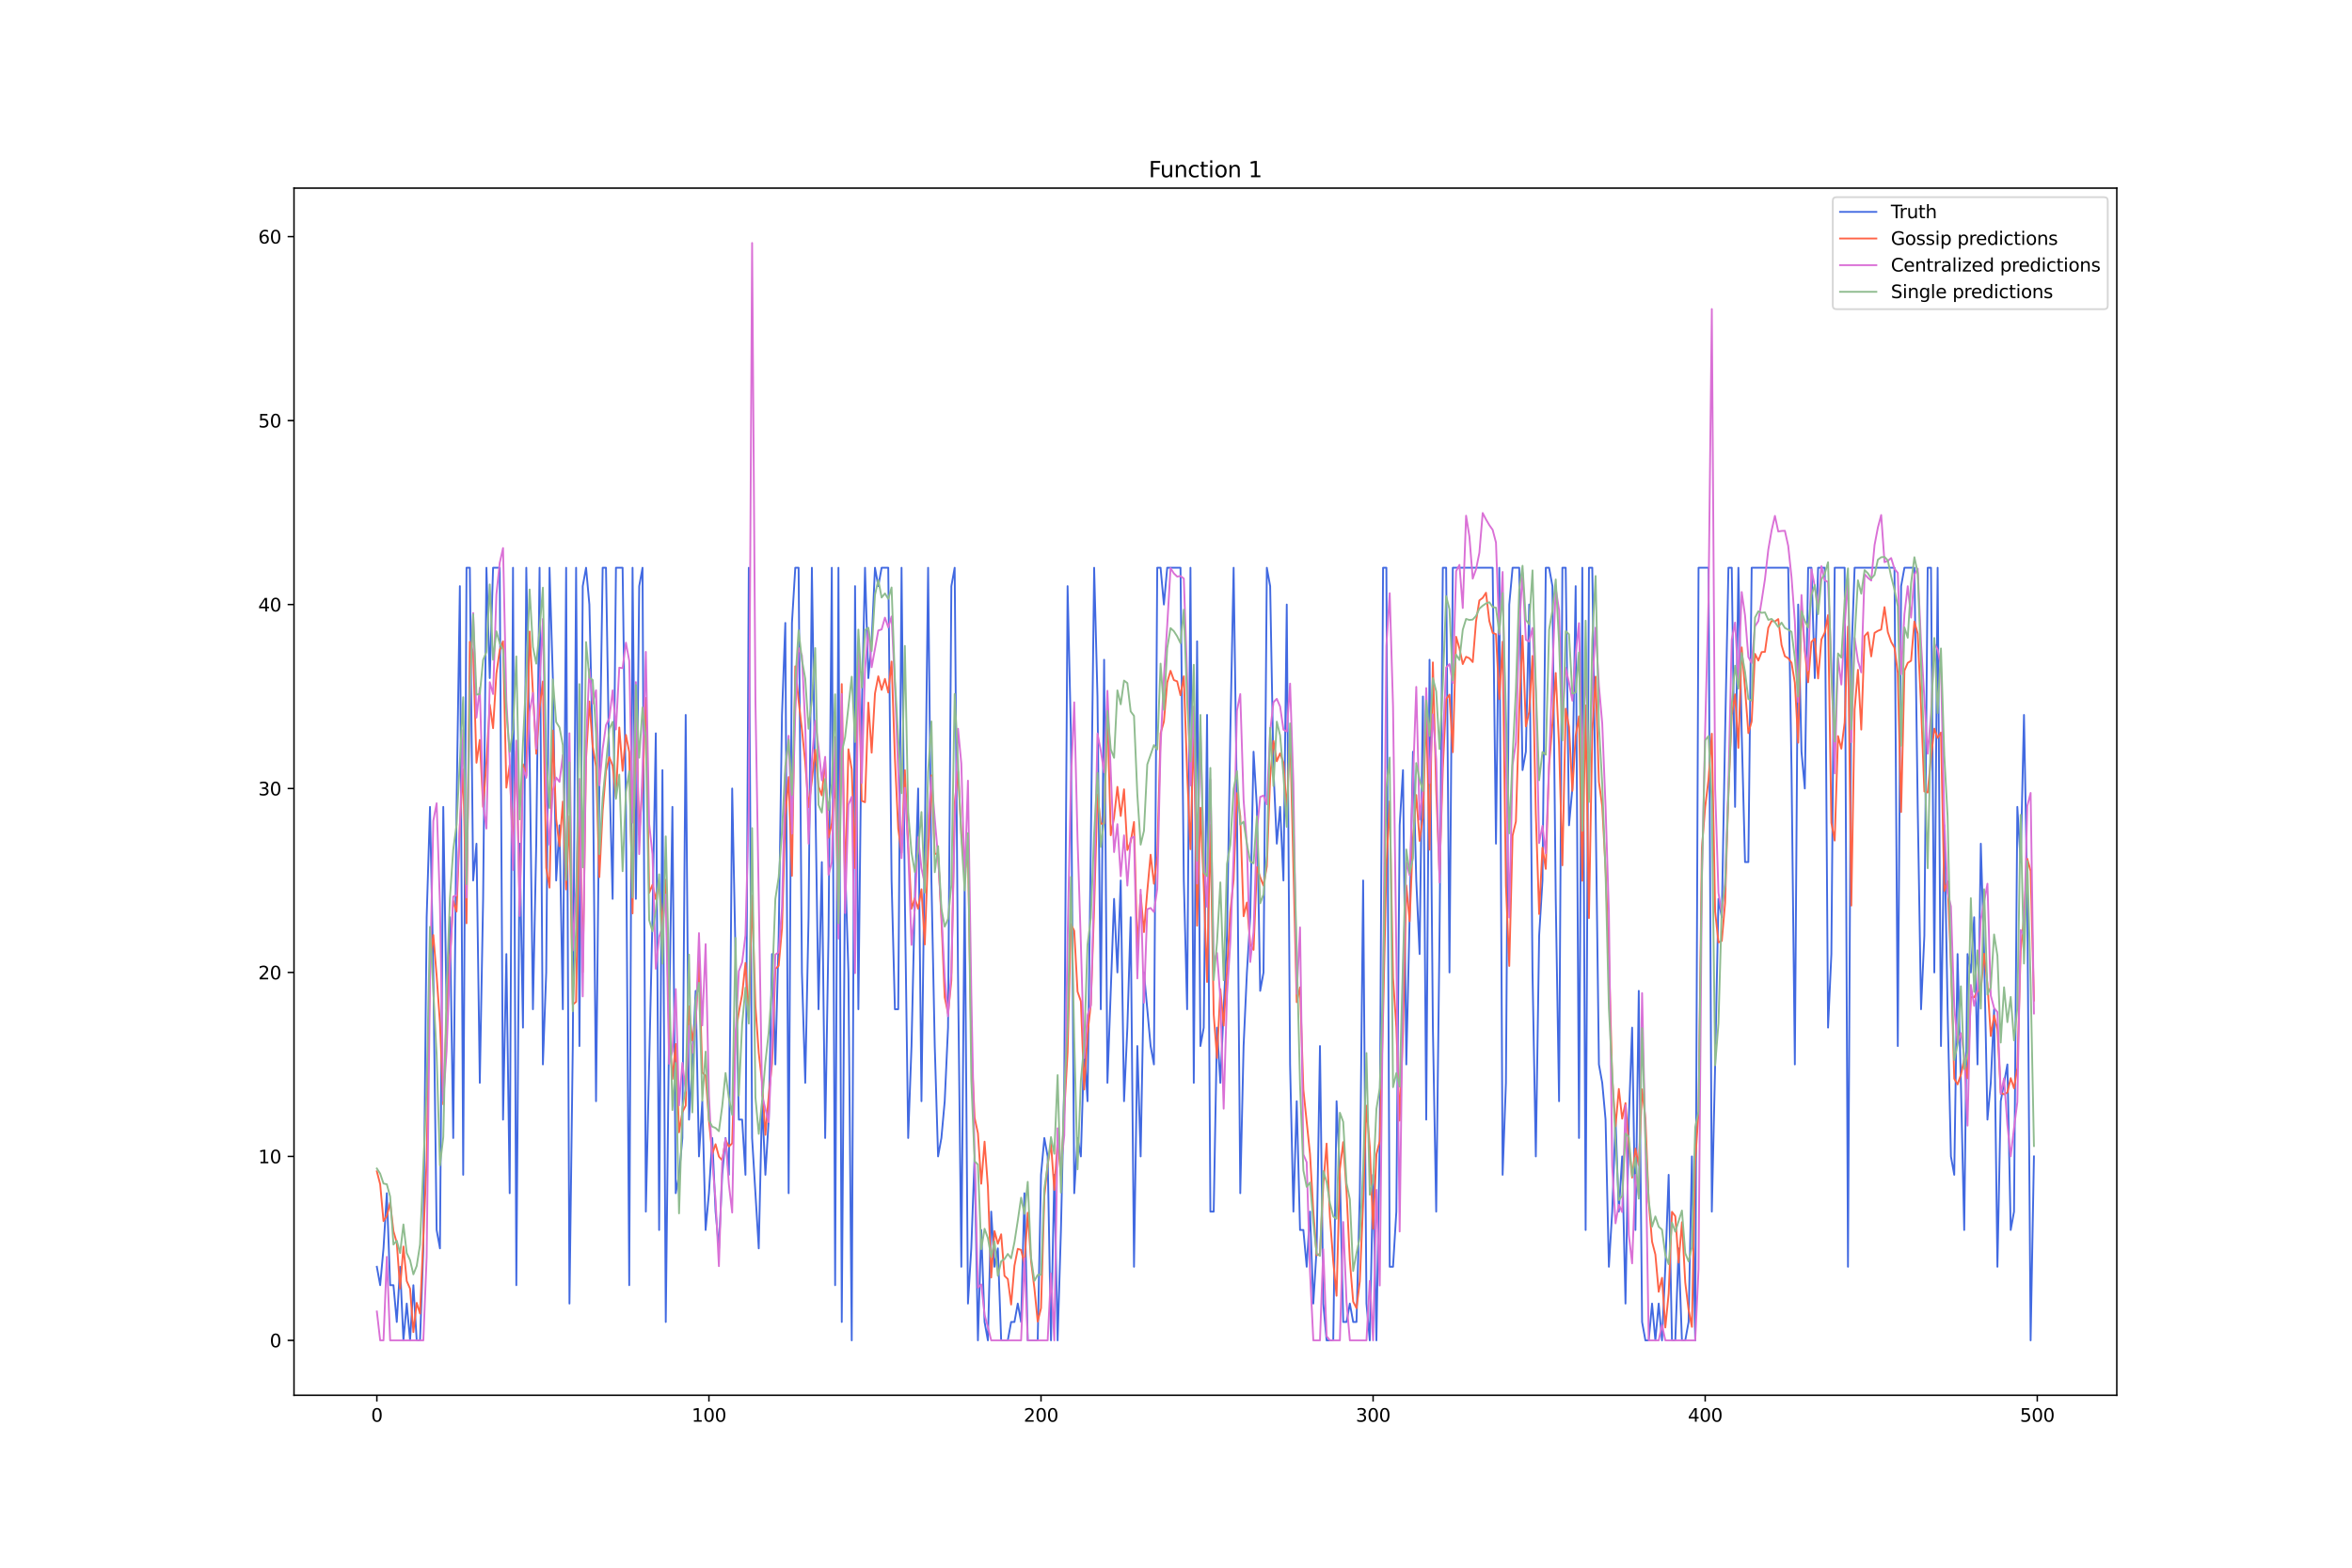 <?xml version="1.0" encoding="utf-8" standalone="no"?>
<!DOCTYPE svg PUBLIC "-//W3C//DTD SVG 1.1//EN"
  "http://www.w3.org/Graphics/SVG/1.1/DTD/svg11.dtd">
<svg xmlns:xlink="http://www.w3.org/1999/xlink" width="1296pt" height="864pt" viewBox="0 0 1296 864" xmlns="http://www.w3.org/2000/svg" version="1.1">
 <defs>
  <style type="text/css">*{stroke-linejoin: round; stroke-linecap: butt}</style>
 </defs>
 <g id="figure_1">
  <g id="patch_1">
   <path d="M 0 864 
L 1296 864 
L 1296 0 
L 0 0 
z
" style="fill: #ffffff"/>
  </g>
  <g id="axes_1">
   <g id="patch_2">
    <path d="M 162 768.96 
L 1166.4 768.96 
L 1166.4 103.68 
L 162 103.68 
z
" style="fill: #ffffff"/>
   </g>
   <g id="matplotlib.axis_1">
    <g id="xtick_1">
     <g id="line2d_1">
      <defs>
       <path id="mffac0e4151" d="M 0 0 
L 0 3.5 
" style="stroke: #000000; stroke-width: 0.8"/>
      </defs>
      <g>
       <use xlink:href="#mffac0e4151" x="207.655" y="768.96" style="stroke: #000000; stroke-width: 0.8"/>
      </g>
     </g>
     <g id="text_1">
      <!-- 0 -->
      <g transform="translate(204.473 783.558) scale(0.1 -0.1)">
       <defs>
        <path id="DejaVuSans-30" d="M 2034 4250 
Q 1547 4250 1301 3770 
Q 1056 3291 1056 2328 
Q 1056 1369 1301 889 
Q 1547 409 2034 409 
Q 2525 409 2770 889 
Q 3016 1369 3016 2328 
Q 3016 3291 2770 3770 
Q 2525 4250 2034 4250 
z
M 2034 4750 
Q 2819 4750 3233 4129 
Q 3647 3509 3647 2328 
Q 3647 1150 3233 529 
Q 2819 -91 2034 -91 
Q 1250 -91 836 529 
Q 422 1150 422 2328 
Q 422 3509 836 4129 
Q 1250 4750 2034 4750 
z
" transform="scale(0.016)"/>
       </defs>
       <use xlink:href="#DejaVuSans-30"/>
      </g>
     </g>
    </g>
    <g id="xtick_2">
     <g id="line2d_2">
      <g>
       <use xlink:href="#mffac0e4151" x="390.639" y="768.96" style="stroke: #000000; stroke-width: 0.8"/>
      </g>
     </g>
     <g id="text_2">
      <!-- 100 -->
      <g transform="translate(381.095 783.558) scale(0.1 -0.1)">
       <defs>
        <path id="DejaVuSans-31" d="M 794 531 
L 1825 531 
L 1825 4091 
L 703 3866 
L 703 4441 
L 1819 4666 
L 2450 4666 
L 2450 531 
L 3481 531 
L 3481 0 
L 794 0 
L 794 531 
z
" transform="scale(0.016)"/>
       </defs>
       <use xlink:href="#DejaVuSans-31"/>
       <use xlink:href="#DejaVuSans-30" x="63.623"/>
       <use xlink:href="#DejaVuSans-30" x="127.246"/>
      </g>
     </g>
    </g>
    <g id="xtick_3">
     <g id="line2d_3">
      <g>
       <use xlink:href="#mffac0e4151" x="573.623" y="768.96" style="stroke: #000000; stroke-width: 0.8"/>
      </g>
     </g>
     <g id="text_3">
      <!-- 200 -->
      <g transform="translate(564.079 783.558) scale(0.1 -0.1)">
       <defs>
        <path id="DejaVuSans-32" d="M 1228 531 
L 3431 531 
L 3431 0 
L 469 0 
L 469 531 
Q 828 903 1448 1529 
Q 2069 2156 2228 2338 
Q 2531 2678 2651 2914 
Q 2772 3150 2772 3378 
Q 2772 3750 2511 3984 
Q 2250 4219 1831 4219 
Q 1534 4219 1204 4116 
Q 875 4013 500 3803 
L 500 4441 
Q 881 4594 1212 4672 
Q 1544 4750 1819 4750 
Q 2544 4750 2975 4387 
Q 3406 4025 3406 3419 
Q 3406 3131 3298 2873 
Q 3191 2616 2906 2266 
Q 2828 2175 2409 1742 
Q 1991 1309 1228 531 
z
" transform="scale(0.016)"/>
       </defs>
       <use xlink:href="#DejaVuSans-32"/>
       <use xlink:href="#DejaVuSans-30" x="63.623"/>
       <use xlink:href="#DejaVuSans-30" x="127.246"/>
      </g>
     </g>
    </g>
    <g id="xtick_4">
     <g id="line2d_4">
      <g>
       <use xlink:href="#mffac0e4151" x="756.607" y="768.96" style="stroke: #000000; stroke-width: 0.8"/>
      </g>
     </g>
     <g id="text_4">
      <!-- 300 -->
      <g transform="translate(747.063 783.558) scale(0.1 -0.1)">
       <defs>
        <path id="DejaVuSans-33" d="M 2597 2516 
Q 3050 2419 3304 2112 
Q 3559 1806 3559 1356 
Q 3559 666 3084 287 
Q 2609 -91 1734 -91 
Q 1441 -91 1130 -33 
Q 819 25 488 141 
L 488 750 
Q 750 597 1062 519 
Q 1375 441 1716 441 
Q 2309 441 2620 675 
Q 2931 909 2931 1356 
Q 2931 1769 2642 2001 
Q 2353 2234 1838 2234 
L 1294 2234 
L 1294 2753 
L 1863 2753 
Q 2328 2753 2575 2939 
Q 2822 3125 2822 3475 
Q 2822 3834 2567 4026 
Q 2313 4219 1838 4219 
Q 1578 4219 1281 4162 
Q 984 4106 628 3988 
L 628 4550 
Q 988 4650 1302 4700 
Q 1616 4750 1894 4750 
Q 2613 4750 3031 4423 
Q 3450 4097 3450 3541 
Q 3450 3153 3228 2886 
Q 3006 2619 2597 2516 
z
" transform="scale(0.016)"/>
       </defs>
       <use xlink:href="#DejaVuSans-33"/>
       <use xlink:href="#DejaVuSans-30" x="63.623"/>
       <use xlink:href="#DejaVuSans-30" x="127.246"/>
      </g>
     </g>
    </g>
    <g id="xtick_5">
     <g id="line2d_5">
      <g>
       <use xlink:href="#mffac0e4151" x="939.591" y="768.96" style="stroke: #000000; stroke-width: 0.8"/>
      </g>
     </g>
     <g id="text_5">
      <!-- 400 -->
      <g transform="translate(930.047 783.558) scale(0.1 -0.1)">
       <defs>
        <path id="DejaVuSans-34" d="M 2419 4116 
L 825 1625 
L 2419 1625 
L 2419 4116 
z
M 2253 4666 
L 3047 4666 
L 3047 1625 
L 3713 1625 
L 3713 1100 
L 3047 1100 
L 3047 0 
L 2419 0 
L 2419 1100 
L 313 1100 
L 313 1709 
L 2253 4666 
z
" transform="scale(0.016)"/>
       </defs>
       <use xlink:href="#DejaVuSans-34"/>
       <use xlink:href="#DejaVuSans-30" x="63.623"/>
       <use xlink:href="#DejaVuSans-30" x="127.246"/>
      </g>
     </g>
    </g>
    <g id="xtick_6">
     <g id="line2d_6">
      <g>
       <use xlink:href="#mffac0e4151" x="1122.575" y="768.96" style="stroke: #000000; stroke-width: 0.8"/>
      </g>
     </g>
     <g id="text_6">
      <!-- 500 -->
      <g transform="translate(1113.032 783.558) scale(0.1 -0.1)">
       <defs>
        <path id="DejaVuSans-35" d="M 691 4666 
L 3169 4666 
L 3169 4134 
L 1269 4134 
L 1269 2991 
Q 1406 3038 1543 3061 
Q 1681 3084 1819 3084 
Q 2600 3084 3056 2656 
Q 3513 2228 3513 1497 
Q 3513 744 3044 326 
Q 2575 -91 1722 -91 
Q 1428 -91 1123 -41 
Q 819 9 494 109 
L 494 744 
Q 775 591 1075 516 
Q 1375 441 1709 441 
Q 2250 441 2565 725 
Q 2881 1009 2881 1497 
Q 2881 1984 2565 2268 
Q 2250 2553 1709 2553 
Q 1456 2553 1204 2497 
Q 953 2441 691 2322 
L 691 4666 
z
" transform="scale(0.016)"/>
       </defs>
       <use xlink:href="#DejaVuSans-35"/>
       <use xlink:href="#DejaVuSans-30" x="63.623"/>
       <use xlink:href="#DejaVuSans-30" x="127.246"/>
      </g>
     </g>
    </g>
   </g>
   <g id="matplotlib.axis_2">
    <g id="ytick_1">
     <g id="line2d_7">
      <defs>
       <path id="me0918de3cb" d="M 0 0 
L -3.5 0 
" style="stroke: #000000; stroke-width: 0.8"/>
      </defs>
      <g>
       <use xlink:href="#me0918de3cb" x="162" y="738.72" style="stroke: #000000; stroke-width: 0.8"/>
      </g>
     </g>
     <g id="text_7">
      <!-- 0 -->
      <g transform="translate(148.637 742.519) scale(0.1 -0.1)">
       <use xlink:href="#DejaVuSans-30"/>
      </g>
     </g>
    </g>
    <g id="ytick_2">
     <g id="line2d_8">
      <g>
       <use xlink:href="#me0918de3cb" x="162" y="637.335" style="stroke: #000000; stroke-width: 0.8"/>
      </g>
     </g>
     <g id="text_8">
      <!-- 10 -->
      <g transform="translate(142.275 641.134) scale(0.1 -0.1)">
       <use xlink:href="#DejaVuSans-31"/>
       <use xlink:href="#DejaVuSans-30" x="63.623"/>
      </g>
     </g>
    </g>
    <g id="ytick_3">
     <g id="line2d_9">
      <g>
       <use xlink:href="#me0918de3cb" x="162" y="535.95" style="stroke: #000000; stroke-width: 0.8"/>
      </g>
     </g>
     <g id="text_9">
      <!-- 20 -->
      <g transform="translate(142.275 539.749) scale(0.1 -0.1)">
       <use xlink:href="#DejaVuSans-32"/>
       <use xlink:href="#DejaVuSans-30" x="63.623"/>
      </g>
     </g>
    </g>
    <g id="ytick_4">
     <g id="line2d_10">
      <g>
       <use xlink:href="#me0918de3cb" x="162" y="434.565" style="stroke: #000000; stroke-width: 0.8"/>
      </g>
     </g>
     <g id="text_10">
      <!-- 30 -->
      <g transform="translate(142.275 438.364) scale(0.1 -0.1)">
       <use xlink:href="#DejaVuSans-33"/>
       <use xlink:href="#DejaVuSans-30" x="63.623"/>
      </g>
     </g>
    </g>
    <g id="ytick_5">
     <g id="line2d_11">
      <g>
       <use xlink:href="#me0918de3cb" x="162" y="333.18" style="stroke: #000000; stroke-width: 0.8"/>
      </g>
     </g>
     <g id="text_11">
      <!-- 40 -->
      <g transform="translate(142.275 336.979) scale(0.1 -0.1)">
       <use xlink:href="#DejaVuSans-34"/>
       <use xlink:href="#DejaVuSans-30" x="63.623"/>
      </g>
     </g>
    </g>
    <g id="ytick_6">
     <g id="line2d_12">
      <g>
       <use xlink:href="#me0918de3cb" x="162" y="231.795" style="stroke: #000000; stroke-width: 0.8"/>
      </g>
     </g>
     <g id="text_12">
      <!-- 50 -->
      <g transform="translate(142.275 235.594) scale(0.1 -0.1)">
       <use xlink:href="#DejaVuSans-35"/>
       <use xlink:href="#DejaVuSans-30" x="63.623"/>
      </g>
     </g>
    </g>
    <g id="ytick_7">
     <g id="line2d_13">
      <g>
       <use xlink:href="#me0918de3cb" x="162" y="130.41" style="stroke: #000000; stroke-width: 0.8"/>
      </g>
     </g>
     <g id="text_13">
      <!-- 60 -->
      <g transform="translate(142.275 134.209) scale(0.1 -0.1)">
       <defs>
        <path id="DejaVuSans-36" d="M 2113 2584 
Q 1688 2584 1439 2293 
Q 1191 2003 1191 1497 
Q 1191 994 1439 701 
Q 1688 409 2113 409 
Q 2538 409 2786 701 
Q 3034 994 3034 1497 
Q 3034 2003 2786 2293 
Q 2538 2584 2113 2584 
z
M 3366 4563 
L 3366 3988 
Q 3128 4100 2886 4159 
Q 2644 4219 2406 4219 
Q 1781 4219 1451 3797 
Q 1122 3375 1075 2522 
Q 1259 2794 1537 2939 
Q 1816 3084 2150 3084 
Q 2853 3084 3261 2657 
Q 3669 2231 3669 1497 
Q 3669 778 3244 343 
Q 2819 -91 2113 -91 
Q 1303 -91 875 529 
Q 447 1150 447 2328 
Q 447 3434 972 4092 
Q 1497 4750 2381 4750 
Q 2619 4750 2861 4703 
Q 3103 4656 3366 4563 
z
" transform="scale(0.016)"/>
       </defs>
       <use xlink:href="#DejaVuSans-36"/>
       <use xlink:href="#DejaVuSans-30" x="63.623"/>
      </g>
     </g>
    </g>
   </g>
   <g id="line2d_14">
    <path d="M 207.655 698.166 
L 209.484 708.304 
L 211.314 688.027 
L 213.144 657.612 
L 214.974 708.304 
L 216.804 708.304 
L 218.634 728.582 
L 220.463 698.166 
L 222.293 738.72 
L 224.123 718.443 
L 225.953 738.72 
L 227.783 708.304 
L 229.613 738.72 
L 231.442 738.72 
L 233.272 688.027 
L 235.102 505.534 
L 236.932 444.703 
L 238.762 535.95 
L 240.592 677.889 
L 242.422 688.027 
L 244.251 444.703 
L 246.081 556.227 
L 247.911 505.534 
L 249.741 627.196 
L 251.571 444.703 
L 253.401 323.041 
L 255.23 647.473 
L 257.06 312.903 
L 258.89 312.903 
L 260.72 485.257 
L 262.55 464.98 
L 264.38 596.781 
L 266.209 495.396 
L 268.039 312.903 
L 269.869 373.734 
L 271.699 312.903 
L 275.359 312.903 
L 277.189 617.058 
L 279.018 525.811 
L 280.848 657.612 
L 282.678 312.903 
L 284.508 708.304 
L 286.338 464.98 
L 288.168 566.365 
L 289.997 312.903 
L 291.827 414.288 
L 293.657 556.227 
L 295.487 464.98 
L 297.317 312.903 
L 299.147 586.642 
L 300.976 535.95 
L 302.806 312.903 
L 304.636 373.734 
L 306.466 485.257 
L 308.296 454.842 
L 310.126 556.227 
L 311.956 312.903 
L 313.785 718.443 
L 315.615 576.504 
L 317.445 312.903 
L 319.275 576.504 
L 321.105 323.041 
L 322.935 312.903 
L 324.764 333.18 
L 326.594 414.288 
L 328.424 606.919 
L 330.254 434.565 
L 332.084 312.903 
L 333.914 312.903 
L 335.743 424.426 
L 337.573 495.396 
L 339.403 312.903 
L 343.063 312.903 
L 344.893 444.703 
L 346.723 708.304 
L 348.552 312.903 
L 350.382 495.396 
L 352.212 323.041 
L 354.042 312.903 
L 355.872 667.75 
L 359.531 505.534 
L 361.361 404.149 
L 363.191 677.889 
L 365.021 424.426 
L 366.851 728.582 
L 368.681 566.365 
L 370.51 444.703 
L 372.34 657.612 
L 374.17 647.473 
L 376 627.196 
L 377.83 394.011 
L 379.66 617.058 
L 381.489 586.642 
L 383.319 546.088 
L 385.149 637.335 
L 386.979 606.919 
L 388.809 677.889 
L 390.639 657.612 
L 392.469 627.196 
L 394.298 667.75 
L 396.128 688.027 
L 397.958 647.473 
L 399.788 627.196 
L 401.618 647.473 
L 403.448 434.565 
L 407.107 617.058 
L 408.937 617.058 
L 410.767 647.473 
L 412.597 312.903 
L 414.427 627.196 
L 418.086 688.027 
L 419.916 606.919 
L 421.746 647.473 
L 423.576 617.058 
L 425.406 525.811 
L 427.236 586.642 
L 429.065 515.673 
L 430.895 394.011 
L 432.725 343.318 
L 434.555 657.612 
L 436.385 343.318 
L 438.215 312.903 
L 440.044 312.903 
L 441.874 535.95 
L 443.704 596.781 
L 445.534 505.534 
L 447.364 312.903 
L 451.023 556.227 
L 452.853 475.119 
L 454.683 627.196 
L 456.513 515.673 
L 458.343 312.903 
L 460.173 708.304 
L 462.003 312.903 
L 463.832 728.582 
L 465.662 475.119 
L 467.492 535.95 
L 469.322 738.72 
L 471.152 323.041 
L 472.982 556.227 
L 474.811 394.011 
L 476.641 312.903 
L 478.471 373.734 
L 480.301 353.457 
L 482.131 312.903 
L 483.961 323.041 
L 485.79 312.903 
L 489.45 312.903 
L 491.28 485.257 
L 493.11 556.227 
L 494.94 556.227 
L 496.77 312.903 
L 498.599 495.396 
L 500.429 627.196 
L 502.259 576.504 
L 504.089 495.396 
L 505.919 434.565 
L 507.749 606.919 
L 509.578 464.98 
L 511.408 312.903 
L 513.238 485.257 
L 515.068 576.504 
L 516.898 637.335 
L 518.728 627.196 
L 520.557 606.919 
L 522.387 566.365 
L 524.217 323.041 
L 526.047 312.903 
L 527.877 535.95 
L 529.707 698.166 
L 531.536 485.257 
L 533.366 718.443 
L 535.196 688.027 
L 537.026 637.335 
L 538.856 738.72 
L 540.686 677.889 
L 542.516 728.582 
L 544.345 738.72 
L 546.175 667.75 
L 548.005 698.166 
L 549.835 688.027 
L 551.665 738.72 
L 555.324 738.72 
L 557.154 728.582 
L 558.984 728.582 
L 560.814 718.443 
L 562.644 728.582 
L 564.474 657.612 
L 566.303 738.72 
L 571.793 738.72 
L 573.623 647.473 
L 575.453 627.196 
L 577.283 637.335 
L 579.112 738.72 
L 580.942 647.473 
L 582.772 738.72 
L 584.602 677.889 
L 586.432 596.781 
L 588.262 323.041 
L 590.091 404.149 
L 591.921 657.612 
L 593.751 627.196 
L 595.581 637.335 
L 597.411 576.504 
L 599.241 606.919 
L 601.07 464.98 
L 602.9 312.903 
L 604.73 383.872 
L 606.56 556.227 
L 608.39 363.595 
L 610.22 596.781 
L 613.879 495.396 
L 615.709 535.95 
L 617.539 485.257 
L 619.369 606.919 
L 621.199 566.365 
L 623.029 505.534 
L 624.858 698.166 
L 626.688 576.504 
L 628.518 637.335 
L 630.348 535.95 
L 634.008 576.504 
L 635.837 586.642 
L 637.667 312.903 
L 639.497 312.903 
L 641.327 333.18 
L 643.157 312.903 
L 650.476 312.903 
L 652.306 485.257 
L 654.136 556.227 
L 655.966 312.903 
L 657.796 596.781 
L 659.625 353.457 
L 661.455 576.504 
L 663.285 566.365 
L 665.115 394.011 
L 666.945 667.75 
L 668.775 667.75 
L 670.604 566.365 
L 672.434 596.781 
L 676.094 515.673 
L 677.924 404.149 
L 679.754 312.903 
L 681.583 444.703 
L 683.413 657.612 
L 685.243 576.504 
L 687.073 535.95 
L 688.903 505.534 
L 690.733 414.288 
L 692.563 444.703 
L 694.392 546.088 
L 696.222 535.95 
L 698.052 312.903 
L 699.882 323.041 
L 701.712 424.426 
L 703.542 464.98 
L 705.371 444.703 
L 707.201 485.257 
L 709.031 333.18 
L 710.861 586.642 
L 712.691 667.75 
L 714.521 606.919 
L 716.35 677.889 
L 718.18 677.889 
L 720.01 698.166 
L 721.84 667.75 
L 723.67 718.443 
L 725.5 688.027 
L 727.33 576.504 
L 729.159 718.443 
L 730.989 738.72 
L 734.649 738.72 
L 736.479 606.919 
L 738.309 647.473 
L 740.138 728.582 
L 741.968 728.582 
L 743.798 718.443 
L 745.628 728.582 
L 747.458 728.582 
L 749.288 657.612 
L 751.117 485.257 
L 752.947 718.443 
L 754.777 738.72 
L 756.607 647.473 
L 758.437 738.72 
L 760.267 627.196 
L 762.097 312.903 
L 763.926 312.903 
L 765.756 698.166 
L 767.586 698.166 
L 769.416 667.75 
L 771.246 454.842 
L 773.076 424.426 
L 774.905 586.642 
L 776.735 505.534 
L 778.565 414.288 
L 780.395 485.257 
L 782.225 525.811 
L 784.055 383.872 
L 785.884 617.058 
L 787.714 363.595 
L 789.544 566.365 
L 791.374 667.75 
L 793.204 515.673 
L 795.034 312.903 
L 796.864 312.903 
L 798.693 535.95 
L 800.523 312.903 
L 822.481 312.903 
L 824.311 464.98 
L 826.141 312.903 
L 827.971 647.473 
L 829.801 596.781 
L 831.63 333.18 
L 833.46 312.903 
L 837.12 312.903 
L 838.95 424.426 
L 840.78 414.288 
L 842.61 333.18 
L 844.439 535.95 
L 846.269 637.335 
L 848.099 515.673 
L 849.929 485.257 
L 851.759 312.903 
L 853.589 312.903 
L 855.418 323.041 
L 857.248 495.396 
L 859.078 606.919 
L 860.908 312.903 
L 862.738 312.903 
L 864.568 454.842 
L 866.397 434.565 
L 868.227 323.041 
L 870.057 627.196 
L 871.887 312.903 
L 873.717 677.889 
L 875.547 312.903 
L 877.377 312.903 
L 879.206 444.703 
L 881.036 586.642 
L 882.866 596.781 
L 884.696 617.058 
L 886.526 698.166 
L 888.356 667.75 
L 890.185 617.058 
L 892.015 667.75 
L 893.845 637.335 
L 895.675 718.443 
L 897.505 617.058 
L 899.335 566.365 
L 901.164 677.889 
L 902.994 546.088 
L 904.824 728.582 
L 906.654 738.72 
L 908.484 738.72 
L 910.314 718.443 
L 912.144 738.72 
L 913.973 718.443 
L 915.803 738.72 
L 917.633 698.166 
L 919.463 647.473 
L 921.293 738.72 
L 923.123 738.72 
L 924.952 688.027 
L 926.782 738.72 
L 928.612 738.72 
L 930.442 728.582 
L 932.272 637.335 
L 934.102 738.72 
L 935.931 312.903 
L 941.421 312.903 
L 943.251 667.75 
L 945.081 586.642 
L 946.911 495.396 
L 948.74 505.534 
L 950.57 404.149 
L 952.4 312.903 
L 954.23 312.903 
L 956.06 444.703 
L 957.89 312.903 
L 959.719 404.149 
L 961.549 475.119 
L 963.379 475.119 
L 965.209 312.903 
L 985.337 312.903 
L 987.167 424.426 
L 988.997 586.642 
L 990.827 333.18 
L 992.657 414.288 
L 994.486 434.565 
L 996.316 312.903 
L 998.146 312.903 
L 999.976 373.734 
L 1001.806 312.903 
L 1005.465 312.903 
L 1007.295 566.365 
L 1009.125 525.811 
L 1010.955 312.903 
L 1016.444 312.903 
L 1018.274 698.166 
L 1020.104 363.595 
L 1021.934 312.903 
L 1043.892 312.903 
L 1045.722 576.504 
L 1047.552 323.041 
L 1049.382 312.903 
L 1054.871 312.903 
L 1056.701 444.703 
L 1058.531 556.227 
L 1060.361 515.673 
L 1062.191 312.903 
L 1064.02 312.903 
L 1065.85 535.95 
L 1067.68 312.903 
L 1069.51 576.504 
L 1071.34 454.842 
L 1073.17 556.227 
L 1074.999 637.335 
L 1076.829 647.473 
L 1078.659 525.811 
L 1080.489 596.781 
L 1082.319 677.889 
L 1084.149 525.811 
L 1085.978 535.95 
L 1087.808 505.534 
L 1089.638 586.642 
L 1091.468 464.98 
L 1093.298 525.811 
L 1095.128 617.058 
L 1096.958 596.781 
L 1098.787 556.227 
L 1100.617 698.166 
L 1102.447 606.919 
L 1106.107 586.642 
L 1107.937 677.889 
L 1109.766 667.75 
L 1111.596 444.703 
L 1113.426 475.119 
L 1115.256 394.011 
L 1117.086 495.396 
L 1118.916 738.72 
L 1120.745 637.335 
L 1120.745 637.335 
" clip-path="url(#pd984932e0d)" style="fill: none; stroke: #4169e1; stroke-linecap: square"/>
   </g>
   <g id="line2d_15">
    <path d="M 207.655 645.556 
L 209.484 652.682 
L 211.314 672.996 
L 213.144 670.072 
L 214.974 662.785 
L 216.804 678.548 
L 218.634 684.869 
L 220.463 710.127 
L 222.293 687.002 
L 224.123 706.014 
L 225.953 710.209 
L 227.783 734.154 
L 229.613 718.052 
L 231.442 723.967 
L 235.102 639.609 
L 236.932 529.949 
L 238.762 515.327 
L 240.592 537.646 
L 242.422 563.702 
L 244.251 608.619 
L 246.081 559.219 
L 247.911 528.855 
L 249.741 496.489 
L 251.571 502.353 
L 253.401 454.592 
L 255.23 424.03 
L 257.06 508.843 
L 258.89 353.678 
L 260.72 359.458 
L 262.55 420.369 
L 264.38 407.776 
L 266.209 444.746 
L 268.039 420.115 
L 269.869 388.362 
L 271.699 401.335 
L 273.529 371.178 
L 275.359 358.25 
L 277.189 353.45 
L 279.018 434.104 
L 280.848 421.722 
L 282.678 470.442 
L 284.508 413.733 
L 286.338 499.053 
L 288.168 421.186 
L 289.997 427.592 
L 291.827 348.047 
L 295.487 415.424 
L 297.317 390.158 
L 299.147 375.562 
L 300.976 478.361 
L 302.806 489.214 
L 304.636 402.59 
L 306.466 451.309 
L 308.296 466.392 
L 310.126 441.755 
L 311.956 490.186 
L 313.785 449.764 
L 315.615 553.602 
L 317.445 552.16 
L 319.275 435.55 
L 321.105 535.695 
L 322.935 417.98 
L 324.764 386.601 
L 326.594 411.32 
L 328.424 422.452 
L 330.254 483.418 
L 332.084 446.797 
L 333.914 424.834 
L 335.743 417.293 
L 337.573 421.941 
L 339.403 439.334 
L 341.233 400.936 
L 343.063 424.844 
L 344.893 405.062 
L 346.723 414.5 
L 348.552 503.408 
L 350.382 388.242 
L 352.212 459.973 
L 354.042 433.444 
L 355.872 384.64 
L 357.702 492.057 
L 359.531 487.648 
L 361.361 495.506 
L 363.191 487.355 
L 365.021 510.387 
L 366.851 484.819 
L 368.681 567.732 
L 370.51 594.667 
L 372.34 575.388 
L 374.17 624.05 
L 376 612.906 
L 377.83 609.35 
L 379.66 554.607 
L 381.489 573.483 
L 383.319 563.599 
L 385.149 529.398 
L 386.979 591.152 
L 388.809 592.833 
L 390.639 617.558 
L 392.469 635.983 
L 394.298 630.607 
L 396.128 637.392 
L 397.958 639.453 
L 399.788 628.375 
L 401.618 631.889 
L 403.448 630.122 
L 405.277 569.751 
L 407.107 557.875 
L 408.937 548.05 
L 410.767 530.704 
L 412.597 560.747 
L 414.427 493.599 
L 416.256 554.397 
L 418.086 580.289 
L 419.916 596.594 
L 421.746 625.447 
L 423.576 603.986 
L 425.406 586.001 
L 427.236 533.976 
L 429.065 532.302 
L 430.895 511.663 
L 432.725 449.904 
L 434.555 428.257 
L 436.385 482.681 
L 438.215 367.245 
L 440.044 386.181 
L 441.874 402.033 
L 443.704 420.116 
L 445.534 444.866 
L 447.364 430.219 
L 449.194 413.204 
L 451.023 433.465 
L 452.853 438.358 
L 454.683 419.022 
L 456.513 461.668 
L 458.343 453.77 
L 460.173 429.285 
L 462.003 502.551 
L 463.832 377.02 
L 465.662 489.31 
L 467.492 412.945 
L 469.322 424 
L 471.152 478.465 
L 472.982 361.149 
L 474.811 441.374 
L 476.641 442.134 
L 478.471 387.245 
L 480.301 414.83 
L 482.131 382.197 
L 483.961 372.72 
L 485.79 380.207 
L 487.62 374.149 
L 489.45 381.679 
L 491.28 364.598 
L 493.11 417.928 
L 494.94 456.724 
L 496.77 469.963 
L 498.599 424.466 
L 500.429 465.231 
L 502.259 500.834 
L 504.089 495.023 
L 505.919 500.837 
L 507.749 490.098 
L 509.578 520.549 
L 511.408 469.046 
L 513.238 427.259 
L 515.068 470.634 
L 516.898 470.468 
L 518.728 506.256 
L 520.557 549.619 
L 522.387 558.543 
L 524.217 540.378 
L 526.047 442.893 
L 527.877 425.166 
L 529.707 459.2 
L 531.536 480.78 
L 533.366 469.757 
L 535.196 575.471 
L 537.026 616.025 
L 538.856 624.531 
L 540.686 652.4 
L 542.516 629.201 
L 544.345 653.949 
L 546.175 704.072 
L 548.005 678.504 
L 549.835 685.454 
L 551.665 680.253 
L 553.495 703.126 
L 555.324 704.927 
L 557.154 718.97 
L 558.984 697.599 
L 560.814 688.281 
L 562.644 688.88 
L 564.474 696.542 
L 566.303 668.377 
L 568.133 695.067 
L 569.963 709.884 
L 571.793 728.341 
L 573.623 720.95 
L 575.453 659.162 
L 577.283 642.046 
L 579.112 630.114 
L 580.942 655.816 
L 582.772 628.633 
L 584.602 647.963 
L 586.432 612.79 
L 588.262 579.999 
L 590.091 509.289 
L 591.921 512.996 
L 593.751 546.497 
L 595.581 551.837 
L 597.411 600.465 
L 599.241 569.912 
L 601.07 553.409 
L 602.9 500.367 
L 604.73 437.778 
L 606.56 454.002 
L 608.39 453.905 
L 610.22 391.254 
L 612.05 460.346 
L 613.879 450.602 
L 615.709 433.661 
L 617.539 449.713 
L 619.369 435.013 
L 621.199 468.496 
L 623.029 463.939 
L 624.858 453.01 
L 626.688 522.652 
L 628.518 493.081 
L 630.348 513.701 
L 632.178 491.113 
L 634.008 471.063 
L 635.837 487.057 
L 637.667 471.962 
L 639.497 404.152 
L 641.327 397.748 
L 643.157 376.103 
L 644.987 369.696 
L 646.817 374.801 
L 648.646 375.526 
L 650.476 383.197 
L 652.306 372.709 
L 654.136 425.832 
L 655.966 468.031 
L 657.796 400.317 
L 659.625 510.178 
L 661.455 445.166 
L 663.285 487.891 
L 665.115 541.217 
L 666.945 454.708 
L 668.775 559.055 
L 670.604 583.099 
L 672.434 545.121 
L 674.264 565.247 
L 676.094 535.19 
L 677.924 502.621 
L 679.754 484.756 
L 681.583 437.136 
L 683.413 449.81 
L 685.243 504.976 
L 687.073 497.41 
L 688.903 520.635 
L 690.733 523.512 
L 692.563 477.879 
L 694.392 483.465 
L 696.222 488.102 
L 698.052 477.499 
L 699.882 428.38 
L 701.712 408.394 
L 703.542 419.574 
L 705.371 415.198 
L 707.201 420.308 
L 709.031 446.891 
L 710.861 403.823 
L 714.521 552.33 
L 716.35 544.169 
L 718.18 600.522 
L 721.84 635.993 
L 723.67 667.732 
L 725.5 691.857 
L 727.33 690.992 
L 729.159 652.787 
L 730.989 630.28 
L 732.819 670.717 
L 734.649 695.329 
L 736.479 714.14 
L 738.309 644.165 
L 740.138 629.459 
L 741.968 656.656 
L 743.798 694.965 
L 745.628 717.381 
L 747.458 720.998 
L 749.288 706.139 
L 751.117 662.626 
L 752.947 609.372 
L 754.777 632.105 
L 756.607 677.216 
L 758.437 636.155 
L 760.267 628.882 
L 762.097 560.039 
L 763.926 477.569 
L 765.756 441.625 
L 767.586 538.952 
L 769.416 566.165 
L 771.246 617.631 
L 773.076 568.589 
L 774.905 487.971 
L 776.735 507.716 
L 778.565 462.425 
L 780.395 438.155 
L 782.225 463.462 
L 784.055 450.235 
L 785.884 391.057 
L 787.714 468.285 
L 789.544 365.063 
L 791.374 435.621 
L 793.204 482.171 
L 795.034 423.455 
L 796.864 385.307 
L 798.693 382.832 
L 800.523 414.588 
L 802.353 350.948 
L 804.183 357.336 
L 806.013 366.003 
L 807.843 361.979 
L 809.672 362.783 
L 811.502 364.882 
L 813.332 342.458 
L 815.162 330.899 
L 816.992 329.506 
L 818.822 326.678 
L 820.651 342.275 
L 822.481 348.789 
L 824.311 349.512 
L 826.141 385.331 
L 827.971 353.648 
L 829.801 488.074 
L 831.63 532.369 
L 833.46 460.565 
L 835.29 452.75 
L 837.12 391.804 
L 838.95 350.367 
L 840.78 400.365 
L 842.61 392.382 
L 844.439 361.493 
L 846.269 448.382 
L 848.099 503.752 
L 849.929 467.195 
L 851.759 478.874 
L 853.589 421.957 
L 855.418 398.842 
L 857.248 370.916 
L 859.078 410.77 
L 860.908 476.905 
L 862.738 390.571 
L 864.568 400.643 
L 866.397 435.888 
L 868.227 405.503 
L 870.057 394.761 
L 871.887 485.401 
L 873.717 388.755 
L 875.547 505.983 
L 877.377 403.199 
L 879.206 372.896 
L 881.036 430.899 
L 882.866 444.345 
L 884.696 478.773 
L 886.526 526.856 
L 888.356 593.928 
L 890.185 620.766 
L 892.015 600.148 
L 893.845 616.536 
L 895.675 607.953 
L 897.505 630.881 
L 899.335 649.004 
L 901.164 632.989 
L 902.994 642.194 
L 904.824 600.376 
L 906.654 616.499 
L 908.484 662.504 
L 910.314 684.281 
L 912.144 691.396 
L 913.973 711.947 
L 915.803 704.248 
L 917.633 731.619 
L 919.463 712.943 
L 921.293 667.863 
L 923.123 670.328 
L 924.952 695.867 
L 926.782 673.592 
L 928.612 706.837 
L 930.442 721.851 
L 932.272 731.282 
L 934.102 639.821 
L 935.931 613.029 
L 937.761 467.513 
L 939.591 444.713 
L 941.421 429.634 
L 943.251 404.369 
L 945.081 502.494 
L 946.911 519.394 
L 948.74 518.585 
L 950.57 497.545 
L 952.4 436.698 
L 954.23 394.179 
L 956.06 382.694 
L 957.89 412.158 
L 959.719 356.787 
L 961.549 379.524 
L 963.379 404.045 
L 965.209 397.621 
L 967.039 360.373 
L 968.869 364.062 
L 970.698 359.391 
L 972.528 359.232 
L 974.358 346.016 
L 976.188 342.233 
L 978.018 342.498 
L 979.848 341.18 
L 981.678 355.533 
L 983.507 361.679 
L 985.337 362.756 
L 987.167 365.261 
L 988.997 376.214 
L 990.827 409.318 
L 992.657 333.742 
L 994.486 358.594 
L 996.316 376.043 
L 998.146 353.727 
L 999.976 351.969 
L 1001.806 373.911 
L 1003.636 352.359 
L 1005.465 348.698 
L 1007.295 339.016 
L 1009.125 453.461 
L 1010.955 463.27 
L 1012.785 405.673 
L 1014.615 412.642 
L 1016.444 398.213 
L 1018.274 345.303 
L 1020.104 499.102 
L 1021.934 391.062 
L 1023.764 369.159 
L 1025.594 402.106 
L 1027.424 350.546 
L 1029.253 348.503 
L 1031.083 361.758 
L 1032.913 348.807 
L 1034.743 347.676 
L 1036.573 346.945 
L 1038.403 334.599 
L 1040.232 348.355 
L 1042.062 353.714 
L 1043.892 356.96 
L 1045.722 370.955 
L 1047.552 447.536 
L 1049.382 369.586 
L 1051.211 365.331 
L 1053.041 364.165 
L 1054.871 342.541 
L 1056.701 349.248 
L 1058.531 388.98 
L 1060.361 436.2 
L 1062.191 436.795 
L 1064.02 417.481 
L 1065.85 401.573 
L 1067.68 406.684 
L 1069.51 403.74 
L 1071.34 491.066 
L 1073.17 485.772 
L 1074.999 530.886 
L 1076.829 594.473 
L 1078.659 597.641 
L 1080.489 592.37 
L 1082.319 583.717 
L 1084.149 594.289 
L 1085.978 549.492 
L 1087.808 549.643 
L 1089.638 546.311 
L 1091.468 545.29 
L 1093.298 525.63 
L 1095.128 542.319 
L 1096.958 570.967 
L 1098.787 559.617 
L 1100.617 567.308 
L 1102.447 602.151 
L 1104.277 603.183 
L 1106.107 602.107 
L 1107.937 594.199 
L 1109.766 599.755 
L 1111.596 588.626 
L 1113.426 524.257 
L 1115.256 505.377 
L 1117.086 473.307 
L 1118.916 480.11 
L 1120.745 551.417 
L 1120.745 551.417 
" clip-path="url(#pd984932e0d)" style="fill: none; stroke: #ff6347; stroke-linecap: square"/>
   </g>
   <g id="line2d_16">
    <path d="M 207.655 722.802 
L 209.484 738.72 
L 211.314 738.72 
L 213.144 692.684 
L 214.974 738.72 
L 233.272 738.72 
L 235.102 692.675 
L 236.932 540.858 
L 238.762 452.382 
L 240.592 442.705 
L 242.422 498.328 
L 244.251 606.755 
L 246.081 579.394 
L 247.911 532.096 
L 249.741 494.144 
L 251.571 493.37 
L 253.401 455.893 
L 255.23 402.281 
L 257.06 494.636 
L 258.89 386.12 
L 260.72 337.832 
L 262.55 395.491 
L 264.38 379.028 
L 266.209 443.556 
L 268.039 456.662 
L 269.869 375.966 
L 271.699 382.488 
L 273.529 327.62 
L 275.359 310.221 
L 277.189 302.065 
L 279.018 385.906 
L 280.848 418.444 
L 282.678 479.471 
L 284.508 408.146 
L 286.338 504.879 
L 288.168 423.288 
L 289.997 428.662 
L 291.827 392.363 
L 293.657 381.915 
L 295.487 412.603 
L 299.147 341.111 
L 300.976 441.731 
L 302.806 465.605 
L 304.636 435.685 
L 306.466 428.511 
L 308.296 430.919 
L 310.126 416.158 
L 311.956 480.575 
L 313.785 404.125 
L 315.615 523.879 
L 317.445 489.227 
L 319.275 429.278 
L 321.105 549.152 
L 322.935 408.747 
L 324.764 368.843 
L 326.594 387.772 
L 328.424 380.408 
L 330.254 432.823 
L 332.084 412.775 
L 333.914 399.637 
L 335.743 395.912 
L 337.573 380.48 
L 339.403 402.037 
L 341.233 367.962 
L 343.063 368.227 
L 344.893 354.19 
L 346.723 364.165 
L 348.552 453.369 
L 350.382 375.936 
L 352.212 470.739 
L 354.042 424.052 
L 355.872 359.27 
L 357.702 454.071 
L 359.531 470.693 
L 361.361 533.925 
L 363.191 516.398 
L 365.021 510.659 
L 366.851 492.989 
L 368.681 586.31 
L 370.51 579.228 
L 372.34 545.128 
L 374.17 609.234 
L 376 585.81 
L 377.83 601.128 
L 379.66 565.49 
L 381.489 580.311 
L 383.319 566.621 
L 385.149 514.276 
L 386.979 565.131 
L 388.809 520.342 
L 390.639 603.79 
L 392.469 639.826 
L 394.298 661.469 
L 396.128 697.825 
L 397.958 640.615 
L 399.788 627.456 
L 401.618 652.647 
L 403.448 668.272 
L 405.277 571.475 
L 407.107 535.238 
L 408.937 530.385 
L 410.767 515.449 
L 412.597 446.046 
L 414.427 133.92 
L 416.256 386.071 
L 419.916 603.796 
L 423.576 618.472 
L 425.406 575.514 
L 427.236 526.045 
L 429.065 524.875 
L 430.895 500.074 
L 432.725 426.873 
L 434.555 405.495 
L 436.385 459.402 
L 438.215 392.179 
L 440.044 357.121 
L 441.874 361.23 
L 443.704 399.771 
L 445.534 465.011 
L 447.364 418.911 
L 449.194 397.221 
L 451.023 411.892 
L 452.853 430.061 
L 454.683 417.111 
L 456.513 482.149 
L 458.343 475.13 
L 460.173 406.152 
L 462.003 517.279 
L 463.832 382.481 
L 465.662 503.236 
L 467.492 443.491 
L 469.322 439.123 
L 471.152 536.335 
L 472.982 355.923 
L 474.811 431.553 
L 476.641 368.698 
L 478.471 346.156 
L 480.301 367.749 
L 483.961 347.475 
L 485.79 346.893 
L 487.62 340.39 
L 489.45 345.71 
L 491.28 339.751 
L 493.11 377.685 
L 496.77 472.982 
L 498.599 434.183 
L 500.429 468.746 
L 502.259 520.796 
L 504.089 500.578 
L 505.919 461.453 
L 507.749 478.552 
L 509.578 487.116 
L 511.408 452.758 
L 513.238 428.33 
L 515.068 451.29 
L 516.898 472.05 
L 518.728 503.441 
L 520.557 538.419 
L 522.387 560.081 
L 524.217 535.941 
L 526.047 454.178 
L 527.877 401.598 
L 529.707 420.817 
L 531.536 485.388 
L 533.366 430.241 
L 535.196 546.755 
L 537.026 636.571 
L 538.856 709.697 
L 540.686 707.866 
L 542.516 724.653 
L 544.345 731.36 
L 546.175 738.72 
L 562.644 738.72 
L 564.474 693.288 
L 566.303 738.72 
L 577.283 738.72 
L 579.112 701.792 
L 580.942 738.72 
L 582.772 621.798 
L 584.602 643.442 
L 586.432 625.77 
L 588.262 518.168 
L 590.091 430.976 
L 591.921 387.068 
L 593.751 462.629 
L 595.581 519.921 
L 597.411 583.083 
L 599.241 559.503 
L 601.07 554.067 
L 602.9 489.956 
L 604.73 404.253 
L 606.56 413.78 
L 608.39 425.713 
L 610.22 380.701 
L 613.879 469.621 
L 615.709 454.224 
L 617.539 482.91 
L 619.369 460.377 
L 621.199 488.082 
L 623.029 462.096 
L 624.858 461.057 
L 626.688 539.245 
L 628.518 490.341 
L 630.348 552.604 
L 632.178 501.089 
L 634.008 500.408 
L 635.837 502.631 
L 637.667 489.923 
L 639.497 411.529 
L 641.327 373.42 
L 643.157 344.745 
L 644.987 313.161 
L 646.817 316.005 
L 648.646 317.771 
L 650.476 317.47 
L 652.306 318.846 
L 654.136 372.831 
L 655.966 432.859 
L 657.796 389.362 
L 659.625 486.92 
L 661.455 403.314 
L 663.285 471.236 
L 665.115 499.803 
L 666.945 429.739 
L 668.775 529.741 
L 670.604 525.212 
L 672.434 550.194 
L 674.264 611.021 
L 676.094 548.296 
L 677.924 519.609 
L 679.754 471.496 
L 681.583 391.657 
L 683.413 382.522 
L 685.243 440.774 
L 687.073 465.513 
L 688.903 530.189 
L 690.733 513.535 
L 692.563 457.941 
L 694.392 439.227 
L 696.222 438.425 
L 698.052 443.242 
L 699.882 402.936 
L 701.712 387.028 
L 703.542 385.134 
L 705.371 389.405 
L 707.201 402.134 
L 709.031 403.149 
L 710.861 376.76 
L 712.691 431.902 
L 714.521 547.709 
L 716.35 511.124 
L 718.18 636.249 
L 720.01 640.546 
L 721.84 700.719 
L 723.67 738.72 
L 727.33 738.72 
L 729.159 688.451 
L 730.989 736.422 
L 732.819 738.72 
L 738.309 738.72 
L 740.138 673.478 
L 741.968 717.531 
L 743.798 738.72 
L 752.947 738.72 
L 754.777 705.925 
L 756.607 738.72 
L 758.437 655.772 
L 760.267 708.487 
L 762.097 543.881 
L 763.926 356.009 
L 765.756 326.932 
L 767.586 389.264 
L 769.416 525.328 
L 771.246 678.711 
L 773.076 541.261 
L 774.905 475.168 
L 776.735 482.447 
L 780.395 378.559 
L 782.225 451.714 
L 784.055 434.921 
L 785.884 379.209 
L 787.714 431.627 
L 789.544 393.667 
L 791.374 418.482 
L 793.204 486.375 
L 795.034 409.479 
L 796.864 367.845 
L 798.693 366.008 
L 800.523 376.398 
L 802.353 314.807 
L 804.183 311.32 
L 806.013 335.091 
L 807.843 284.216 
L 809.672 295.703 
L 811.502 318.893 
L 813.332 313.747 
L 815.162 304.677 
L 816.992 282.729 
L 818.822 286.268 
L 820.651 289.411 
L 822.481 291.995 
L 824.311 298.989 
L 826.141 349.675 
L 827.971 315.223 
L 829.801 418.782 
L 831.63 505.678 
L 833.46 421.737 
L 835.29 409.087 
L 837.12 346.128 
L 838.95 315.634 
L 840.78 352.609 
L 842.61 353.529 
L 844.439 346.102 
L 846.269 381.044 
L 848.099 464.653 
L 849.929 455.113 
L 851.759 470.321 
L 855.418 369.792 
L 857.248 324.263 
L 859.078 336.173 
L 860.908 398.756 
L 862.738 368.062 
L 864.568 376.357 
L 866.397 386.175 
L 868.227 360.513 
L 870.057 343.417 
L 871.887 424.058 
L 873.717 365.746 
L 875.547 431.551 
L 877.377 379.314 
L 879.206 345.91 
L 881.036 377.922 
L 882.866 398.68 
L 884.696 444.641 
L 886.526 502.767 
L 888.356 642.59 
L 890.185 674.224 
L 892.015 663.946 
L 893.845 668.002 
L 895.675 609.145 
L 897.505 680.516 
L 899.335 696.283 
L 901.164 647.485 
L 902.994 659.144 
L 904.824 547.327 
L 906.654 628.454 
L 908.484 738.72 
L 913.973 738.72 
L 915.803 730.234 
L 917.633 738.72 
L 934.102 738.72 
L 935.931 699.5 
L 937.761 485.657 
L 939.591 401.514 
L 941.421 330.972 
L 943.251 170.333 
L 945.081 434.745 
L 946.911 492.011 
L 948.74 503.586 
L 950.57 486.562 
L 952.4 431.826 
L 954.23 352.456 
L 956.06 343.094 
L 957.89 374.705 
L 959.719 326.277 
L 961.549 339.191 
L 963.379 362.112 
L 965.209 365.446 
L 967.039 345.188 
L 968.869 342.321 
L 970.698 331.157 
L 972.528 319.205 
L 974.358 302.989 
L 976.188 292.324 
L 978.018 284.319 
L 979.848 292.901 
L 981.678 292.627 
L 983.507 292.531 
L 985.337 300.816 
L 987.167 318.133 
L 988.997 342.4 
L 990.827 386.944 
L 992.657 327.927 
L 994.486 357.874 
L 996.316 369.198 
L 998.146 313.786 
L 999.976 323.098 
L 1001.806 334.872 
L 1003.636 312.048 
L 1005.465 319.821 
L 1007.295 320.767 
L 1009.125 366.178 
L 1010.955 426.224 
L 1012.785 362.706 
L 1014.615 377.293 
L 1016.444 345.385 
L 1018.274 318.903 
L 1020.104 409.009 
L 1021.934 351.63 
L 1023.764 364.19 
L 1025.594 370.593 
L 1027.424 316.425 
L 1029.253 318.444 
L 1031.083 319.956 
L 1032.913 300.431 
L 1034.743 290.772 
L 1036.573 283.848 
L 1038.403 309.832 
L 1040.232 309.111 
L 1042.062 307.548 
L 1043.892 313.52 
L 1045.722 315.72 
L 1047.552 371.58 
L 1049.382 338.449 
L 1051.211 323.063 
L 1053.041 340.379 
L 1054.871 316.747 
L 1056.701 313.391 
L 1058.531 354.425 
L 1062.191 415.387 
L 1064.02 393.784 
L 1065.85 354.795 
L 1067.68 358.025 
L 1069.51 366.931 
L 1071.34 452.033 
L 1073.17 491.731 
L 1074.999 499.572 
L 1076.829 554.903 
L 1078.659 574.889 
L 1080.489 569.423 
L 1082.319 581.868 
L 1084.149 620.371 
L 1085.978 542.849 
L 1087.808 554.364 
L 1089.638 545.476 
L 1091.468 506.791 
L 1095.128 487.041 
L 1096.958 548.672 
L 1098.787 555.584 
L 1100.617 557.787 
L 1102.447 603.045 
L 1104.277 594.292 
L 1106.107 619.944 
L 1107.937 637.271 
L 1109.766 621.765 
L 1111.596 607.431 
L 1113.426 512.548 
L 1115.256 515.579 
L 1117.086 444.193 
L 1118.916 437.001 
L 1120.745 558.575 
L 1120.745 558.575 
" clip-path="url(#pd984932e0d)" style="fill: none; stroke: #da70d6; stroke-linecap: square"/>
   </g>
   <g id="line2d_17">
    <path d="M 207.655 643.996 
L 209.484 646.833 
L 211.314 652.286 
L 213.144 652.669 
L 214.974 659.434 
L 216.804 685.909 
L 218.634 683.817 
L 220.463 690.603 
L 222.293 674.836 
L 224.123 690.6 
L 225.953 694.493 
L 227.783 702.335 
L 229.613 697.703 
L 231.442 685.99 
L 235.102 599.075 
L 236.932 510.81 
L 240.592 581.27 
L 242.422 642.297 
L 244.251 626.685 
L 246.081 546.356 
L 247.911 495.071 
L 249.741 468.309 
L 251.571 454.52 
L 255.23 384.258 
L 257.06 487.276 
L 258.89 380.553 
L 260.72 338.546 
L 262.55 382.832 
L 264.38 382.51 
L 266.209 363.637 
L 268.039 359.334 
L 269.869 322.102 
L 271.699 363.617 
L 273.529 347.927 
L 275.359 354.595 
L 277.189 358.066 
L 279.018 392.304 
L 280.848 414.284 
L 282.678 402.267 
L 284.508 361.774 
L 286.338 451.552 
L 288.168 409.264 
L 289.997 372.289 
L 291.827 324.878 
L 293.657 356.549 
L 295.487 365.776 
L 297.317 347.296 
L 299.147 323.878 
L 300.976 417.483 
L 302.806 445.285 
L 304.636 374.509 
L 306.466 397.954 
L 308.296 400.901 
L 310.126 410.664 
L 311.956 484.992 
L 313.785 420.13 
L 315.615 557.358 
L 317.445 511.557 
L 319.275 377.036 
L 321.105 478.001 
L 322.935 353.879 
L 324.764 373.478 
L 326.594 374.759 
L 328.424 403.751 
L 330.254 470.732 
L 332.084 439.458 
L 333.914 421.345 
L 335.743 401.796 
L 337.573 397.812 
L 339.403 440.246 
L 341.233 426.927 
L 343.063 480.162 
L 344.893 436.582 
L 346.723 425.013 
L 348.552 494.6 
L 350.382 377.532 
L 352.212 417.628 
L 354.042 389.951 
L 355.872 406.577 
L 357.702 507.084 
L 359.531 513.284 
L 361.361 501.741 
L 363.191 481.852 
L 365.021 531.072 
L 366.851 460.948 
L 370.51 611.795 
L 372.34 585.865 
L 374.17 668.724 
L 376 611.158 
L 377.83 599.498 
L 379.66 526.111 
L 381.489 613.09 
L 383.319 551.496 
L 385.149 541.653 
L 386.979 606.644 
L 388.809 579.577 
L 390.639 617.333 
L 392.469 620.912 
L 394.298 621.662 
L 396.128 623.432 
L 397.958 609.717 
L 399.788 591.382 
L 401.618 605.135 
L 403.448 614.41 
L 405.277 516.933 
L 407.107 603.851 
L 408.937 564.509 
L 410.767 544.347 
L 412.597 564.109 
L 414.427 456.413 
L 416.256 604.78 
L 418.086 624.911 
L 419.916 606.911 
L 421.746 585.441 
L 423.576 568.925 
L 425.406 543.496 
L 427.236 495.411 
L 429.065 483.429 
L 430.895 458.102 
L 432.725 422.303 
L 434.555 407.658 
L 436.385 438.09 
L 438.215 375.784 
L 440.044 347.335 
L 441.874 363.615 
L 443.704 374.024 
L 445.534 401.644 
L 447.364 385.601 
L 449.194 357.17 
L 451.023 443.614 
L 452.853 447.826 
L 454.683 429.306 
L 456.513 446.419 
L 458.343 432.067 
L 460.173 382.64 
L 462.003 508.858 
L 463.832 414.732 
L 465.662 406.304 
L 469.322 372.939 
L 471.152 408.956 
L 472.982 347.005 
L 474.811 378.905 
L 476.641 347.281 
L 478.471 345.987 
L 480.301 358.764 
L 482.131 327.893 
L 483.961 319.673 
L 485.79 329.327 
L 487.62 327.053 
L 489.45 330.041 
L 491.28 323.78 
L 493.11 374.44 
L 494.94 406.927 
L 496.77 437.136 
L 498.599 355.975 
L 500.429 447.602 
L 502.259 469.889 
L 504.089 480.657 
L 505.919 468.537 
L 507.749 447.527 
L 509.578 491.938 
L 511.408 425.56 
L 513.238 397.603 
L 515.068 480.709 
L 516.898 466.319 
L 518.728 500.785 
L 520.557 510.672 
L 522.387 506.49 
L 524.217 487.75 
L 526.047 382.462 
L 527.877 419.717 
L 529.707 461.746 
L 531.536 490.696 
L 533.366 459.133 
L 535.196 594.889 
L 537.026 639.996 
L 538.856 641.816 
L 540.686 688.48 
L 542.516 677.211 
L 544.345 682.335 
L 546.175 692.731 
L 548.005 684.192 
L 549.835 703.111 
L 551.665 695.117 
L 553.495 693.903 
L 555.324 691.079 
L 557.154 693.474 
L 558.984 684.623 
L 560.814 672.729 
L 562.644 660.096 
L 564.474 669.021 
L 566.303 651.342 
L 568.133 693.148 
L 569.963 705.923 
L 571.793 702.645 
L 573.623 702.558 
L 575.453 655.203 
L 577.283 642.062 
L 579.112 626.693 
L 580.942 635.904 
L 582.772 592.532 
L 584.602 657.254 
L 586.432 601.395 
L 588.262 564.693 
L 590.091 483.311 
L 591.921 572.086 
L 593.751 644.44 
L 595.581 595.612 
L 597.411 575.32 
L 599.241 520.851 
L 601.07 505.892 
L 602.9 459.521 
L 604.73 425.934 
L 606.56 466.786 
L 608.39 452.141 
L 610.22 391.868 
L 612.05 412.943 
L 613.879 417.665 
L 615.709 380.472 
L 617.539 388.163 
L 619.369 375.092 
L 621.199 376.465 
L 623.029 392.088 
L 624.858 394.518 
L 626.688 437.698 
L 628.518 465.518 
L 630.348 457.859 
L 632.178 421.295 
L 635.837 410.634 
L 637.667 413.07 
L 639.497 365.74 
L 641.327 391.209 
L 643.157 357.24 
L 644.987 346.152 
L 646.817 347.852 
L 648.646 350.684 
L 650.476 354.462 
L 652.306 336.005 
L 654.136 385.902 
L 655.966 419.674 
L 657.796 366.39 
L 659.625 474.348 
L 661.455 394.028 
L 663.285 480.829 
L 665.115 482.854 
L 666.945 423.225 
L 668.775 540.138 
L 670.604 519.367 
L 672.434 486.306 
L 674.264 540.221 
L 676.094 476.163 
L 677.924 465.671 
L 679.754 434.861 
L 681.583 425.046 
L 683.413 454.507 
L 685.243 452.855 
L 687.073 465.115 
L 688.903 474.81 
L 690.733 475.814 
L 692.563 449.944 
L 694.392 497.859 
L 696.222 492.927 
L 698.052 471.594 
L 699.882 401.149 
L 701.712 433.223 
L 703.542 397.716 
L 705.371 405.334 
L 707.201 427.141 
L 709.031 455.699 
L 710.861 398.679 
L 712.691 455.23 
L 714.521 524.177 
L 716.35 598.131 
L 718.18 644.996 
L 720.01 654.112 
L 721.84 651.732 
L 723.67 673.853 
L 725.5 690.948 
L 727.33 692.137 
L 729.159 645.436 
L 730.989 651.318 
L 732.819 663.085 
L 734.649 670.465 
L 736.479 671.688 
L 738.309 613.276 
L 740.138 618.293 
L 741.968 652.15 
L 743.798 660.934 
L 745.628 700.468 
L 747.458 690.609 
L 749.288 682.021 
L 751.117 644.835 
L 752.947 580.378 
L 754.777 658.459 
L 756.607 650.834 
L 758.437 611.152 
L 760.267 599.672 
L 762.097 541.51 
L 763.926 433.843 
L 765.756 417.51 
L 767.586 599.18 
L 769.416 591.401 
L 771.246 598.859 
L 773.076 529.653 
L 774.905 468.18 
L 776.735 481.231 
L 778.565 473.06 
L 780.395 420.55 
L 782.225 429.701 
L 784.055 435.945 
L 785.884 386.102 
L 787.714 405.615 
L 789.544 373.783 
L 791.374 381.014 
L 793.204 412.815 
L 795.034 376.923 
L 796.864 328.561 
L 798.693 335.742 
L 800.523 374.999 
L 802.353 360.79 
L 804.183 363.721 
L 806.013 347.098 
L 807.843 341.105 
L 809.672 341.69 
L 811.502 341.454 
L 813.332 339.443 
L 815.162 335.429 
L 816.992 333.837 
L 818.822 332.579 
L 820.651 331.926 
L 822.481 334.532 
L 824.311 334.948 
L 826.141 348.853 
L 827.971 326.801 
L 831.63 459.283 
L 833.46 416.856 
L 835.29 380.173 
L 837.12 324.61 
L 838.95 311.816 
L 840.78 341.702 
L 842.61 344.064 
L 844.439 314.352 
L 846.269 378.326 
L 848.099 430.035 
L 849.929 414.445 
L 851.759 415.953 
L 853.589 347.054 
L 855.418 336.439 
L 857.248 319.343 
L 859.078 354.082 
L 860.908 408.096 
L 862.738 347.799 
L 864.568 349.596 
L 866.397 382.228 
L 868.227 381.647 
L 870.057 359.572 
L 871.887 457.817 
L 873.717 342.077 
L 875.547 442.004 
L 877.377 352.464 
L 879.206 317.451 
L 881.036 399.743 
L 882.866 432.258 
L 884.696 481.519 
L 886.526 555.57 
L 888.356 591.021 
L 890.185 628.869 
L 892.015 661.391 
L 893.845 659.145 
L 895.675 624.767 
L 897.505 626.512 
L 899.335 648.219 
L 901.164 638.118 
L 902.994 660.631 
L 904.824 566.681 
L 906.654 628.105 
L 908.484 661.62 
L 910.314 676.016 
L 912.144 670.406 
L 913.973 676.063 
L 915.803 677.699 
L 917.633 691.637 
L 919.463 696.728 
L 921.293 673.795 
L 923.123 678.835 
L 926.782 667.157 
L 928.612 690.674 
L 930.442 695.226 
L 932.272 687.338 
L 934.102 621.232 
L 935.931 612.588 
L 937.761 482.507 
L 939.591 408.05 
L 941.421 405.649 
L 943.251 441.652 
L 945.081 587.105 
L 946.911 564.06 
L 948.74 500.552 
L 950.57 487.558 
L 954.23 388.413 
L 956.06 366.906 
L 957.89 379.532 
L 959.719 359.879 
L 961.549 370.322 
L 963.379 385.247 
L 965.209 386.122 
L 967.039 340.369 
L 968.869 336.917 
L 970.698 337.746 
L 972.528 337.515 
L 974.358 341.613 
L 976.188 341.101 
L 978.018 342.917 
L 979.848 345.564 
L 981.678 343.154 
L 983.507 346.077 
L 985.337 346.991 
L 987.167 348.222 
L 988.997 362.6 
L 990.827 383.846 
L 992.657 336.801 
L 994.486 342.139 
L 996.316 345.887 
L 998.146 327.877 
L 999.976 322.485 
L 1001.806 338.476 
L 1003.636 319.318 
L 1005.465 316.184 
L 1007.295 309.853 
L 1009.125 372.524 
L 1010.955 408.679 
L 1012.785 360.131 
L 1014.615 362.461 
L 1016.444 331.117 
L 1018.274 313.239 
L 1020.104 401.938 
L 1021.934 351.285 
L 1023.764 319.818 
L 1025.594 327.205 
L 1027.424 314.203 
L 1029.253 315.965 
L 1031.083 318.855 
L 1032.913 316.839 
L 1034.743 308.479 
L 1036.573 307.105 
L 1038.403 306.923 
L 1040.232 308.9 
L 1042.062 317.758 
L 1043.892 324.951 
L 1045.722 334.125 
L 1047.552 411.006 
L 1049.382 345.792 
L 1051.211 351.494 
L 1053.041 321.4 
L 1054.871 307.102 
L 1056.701 315.821 
L 1060.361 415.007 
L 1062.191 478.51 
L 1064.02 399.065 
L 1065.85 351.603 
L 1067.68 393.032 
L 1069.51 357.395 
L 1071.34 416.225 
L 1073.17 450.027 
L 1074.999 531.831 
L 1076.829 584.163 
L 1078.659 575.755 
L 1080.489 543.568 
L 1082.319 589.18 
L 1084.149 579.943 
L 1085.978 495.019 
L 1087.808 546.644 
L 1089.638 523.745 
L 1091.468 555.907 
L 1093.298 490.075 
L 1095.128 548.152 
L 1096.958 544.138 
L 1098.787 515.009 
L 1100.617 526.712 
L 1102.447 574.578 
L 1104.277 544.119 
L 1106.107 563.344 
L 1107.937 549.439 
L 1109.766 573.409 
L 1111.596 555.381 
L 1113.426 449.1 
L 1115.256 531.04 
L 1117.086 474.536 
L 1118.916 541.418 
L 1120.745 631.607 
L 1120.745 631.607 
" clip-path="url(#pd984932e0d)" style="fill: none; stroke: #8fbc8f; stroke-linecap: square"/>
   </g>
   <g id="patch_3">
    <path d="M 162 768.96 
L 162 103.68 
" style="fill: none; stroke: #000000; stroke-width: 0.8; stroke-linejoin: miter; stroke-linecap: square"/>
   </g>
   <g id="patch_4">
    <path d="M 1166.4 768.96 
L 1166.4 103.68 
" style="fill: none; stroke: #000000; stroke-width: 0.8; stroke-linejoin: miter; stroke-linecap: square"/>
   </g>
   <g id="patch_5">
    <path d="M 162 768.96 
L 1166.4 768.96 
" style="fill: none; stroke: #000000; stroke-width: 0.8; stroke-linejoin: miter; stroke-linecap: square"/>
   </g>
   <g id="patch_6">
    <path d="M 162 103.68 
L 1166.4 103.68 
" style="fill: none; stroke: #000000; stroke-width: 0.8; stroke-linejoin: miter; stroke-linecap: square"/>
   </g>
   <g id="text_14">
    <!-- Function 1 -->
    <g transform="translate(632.958 97.68) scale(0.12 -0.12)">
     <defs>
      <path id="DejaVuSans-46" d="M 628 4666 
L 3309 4666 
L 3309 4134 
L 1259 4134 
L 1259 2759 
L 3109 2759 
L 3109 2228 
L 1259 2228 
L 1259 0 
L 628 0 
L 628 4666 
z
" transform="scale(0.016)"/>
      <path id="DejaVuSans-75" d="M 544 1381 
L 544 3500 
L 1119 3500 
L 1119 1403 
Q 1119 906 1312 657 
Q 1506 409 1894 409 
Q 2359 409 2629 706 
Q 2900 1003 2900 1516 
L 2900 3500 
L 3475 3500 
L 3475 0 
L 2900 0 
L 2900 538 
Q 2691 219 2414 64 
Q 2138 -91 1772 -91 
Q 1169 -91 856 284 
Q 544 659 544 1381 
z
M 1991 3584 
L 1991 3584 
z
" transform="scale(0.016)"/>
      <path id="DejaVuSans-6e" d="M 3513 2113 
L 3513 0 
L 2938 0 
L 2938 2094 
Q 2938 2591 2744 2837 
Q 2550 3084 2163 3084 
Q 1697 3084 1428 2787 
Q 1159 2491 1159 1978 
L 1159 0 
L 581 0 
L 581 3500 
L 1159 3500 
L 1159 2956 
Q 1366 3272 1645 3428 
Q 1925 3584 2291 3584 
Q 2894 3584 3203 3211 
Q 3513 2838 3513 2113 
z
" transform="scale(0.016)"/>
      <path id="DejaVuSans-63" d="M 3122 3366 
L 3122 2828 
Q 2878 2963 2633 3030 
Q 2388 3097 2138 3097 
Q 1578 3097 1268 2742 
Q 959 2388 959 1747 
Q 959 1106 1268 751 
Q 1578 397 2138 397 
Q 2388 397 2633 464 
Q 2878 531 3122 666 
L 3122 134 
Q 2881 22 2623 -34 
Q 2366 -91 2075 -91 
Q 1284 -91 818 406 
Q 353 903 353 1747 
Q 353 2603 823 3093 
Q 1294 3584 2113 3584 
Q 2378 3584 2631 3529 
Q 2884 3475 3122 3366 
z
" transform="scale(0.016)"/>
      <path id="DejaVuSans-74" d="M 1172 4494 
L 1172 3500 
L 2356 3500 
L 2356 3053 
L 1172 3053 
L 1172 1153 
Q 1172 725 1289 603 
Q 1406 481 1766 481 
L 2356 481 
L 2356 0 
L 1766 0 
Q 1100 0 847 248 
Q 594 497 594 1153 
L 594 3053 
L 172 3053 
L 172 3500 
L 594 3500 
L 594 4494 
L 1172 4494 
z
" transform="scale(0.016)"/>
      <path id="DejaVuSans-69" d="M 603 3500 
L 1178 3500 
L 1178 0 
L 603 0 
L 603 3500 
z
M 603 4863 
L 1178 4863 
L 1178 4134 
L 603 4134 
L 603 4863 
z
" transform="scale(0.016)"/>
      <path id="DejaVuSans-6f" d="M 1959 3097 
Q 1497 3097 1228 2736 
Q 959 2375 959 1747 
Q 959 1119 1226 758 
Q 1494 397 1959 397 
Q 2419 397 2687 759 
Q 2956 1122 2956 1747 
Q 2956 2369 2687 2733 
Q 2419 3097 1959 3097 
z
M 1959 3584 
Q 2709 3584 3137 3096 
Q 3566 2609 3566 1747 
Q 3566 888 3137 398 
Q 2709 -91 1959 -91 
Q 1206 -91 779 398 
Q 353 888 353 1747 
Q 353 2609 779 3096 
Q 1206 3584 1959 3584 
z
" transform="scale(0.016)"/>
      <path id="DejaVuSans-20" transform="scale(0.016)"/>
     </defs>
     <use xlink:href="#DejaVuSans-46"/>
     <use xlink:href="#DejaVuSans-75" x="52.02"/>
     <use xlink:href="#DejaVuSans-6e" x="115.398"/>
     <use xlink:href="#DejaVuSans-63" x="178.777"/>
     <use xlink:href="#DejaVuSans-74" x="233.758"/>
     <use xlink:href="#DejaVuSans-69" x="272.967"/>
     <use xlink:href="#DejaVuSans-6f" x="300.75"/>
     <use xlink:href="#DejaVuSans-6e" x="361.932"/>
     <use xlink:href="#DejaVuSans-20" x="425.311"/>
     <use xlink:href="#DejaVuSans-31" x="457.098"/>
    </g>
   </g>
   <g id="legend_1">
    <g id="patch_7">
     <path d="M 1011.906 170.393 
L 1159.4 170.393 
Q 1161.4 170.393 1161.4 168.393 
L 1161.4 110.68 
Q 1161.4 108.68 1159.4 108.68 
L 1011.906 108.68 
Q 1009.906 108.68 1009.906 110.68 
L 1009.906 168.393 
Q 1009.906 170.393 1011.906 170.393 
z
" style="fill: #ffffff; opacity: 0.8; stroke: #cccccc; stroke-linejoin: miter"/>
    </g>
    <g id="line2d_18">
     <path d="M 1013.906 116.778 
L 1023.906 116.778 
L 1033.906 116.778 
" style="fill: none; stroke: #4169e1; stroke-linecap: square"/>
    </g>
    <g id="text_15">
     <!-- Truth -->
     <g transform="translate(1041.906 120.278) scale(0.1 -0.1)">
      <defs>
       <path id="DejaVuSans-54" d="M -19 4666 
L 3928 4666 
L 3928 4134 
L 2272 4134 
L 2272 0 
L 1638 0 
L 1638 4134 
L -19 4134 
L -19 4666 
z
" transform="scale(0.016)"/>
       <path id="DejaVuSans-72" d="M 2631 2963 
Q 2534 3019 2420 3045 
Q 2306 3072 2169 3072 
Q 1681 3072 1420 2755 
Q 1159 2438 1159 1844 
L 1159 0 
L 581 0 
L 581 3500 
L 1159 3500 
L 1159 2956 
Q 1341 3275 1631 3429 
Q 1922 3584 2338 3584 
Q 2397 3584 2469 3576 
Q 2541 3569 2628 3553 
L 2631 2963 
z
" transform="scale(0.016)"/>
       <path id="DejaVuSans-68" d="M 3513 2113 
L 3513 0 
L 2938 0 
L 2938 2094 
Q 2938 2591 2744 2837 
Q 2550 3084 2163 3084 
Q 1697 3084 1428 2787 
Q 1159 2491 1159 1978 
L 1159 0 
L 581 0 
L 581 4863 
L 1159 4863 
L 1159 2956 
Q 1366 3272 1645 3428 
Q 1925 3584 2291 3584 
Q 2894 3584 3203 3211 
Q 3513 2838 3513 2113 
z
" transform="scale(0.016)"/>
      </defs>
      <use xlink:href="#DejaVuSans-54"/>
      <use xlink:href="#DejaVuSans-72" x="46.334"/>
      <use xlink:href="#DejaVuSans-75" x="87.447"/>
      <use xlink:href="#DejaVuSans-74" x="150.826"/>
      <use xlink:href="#DejaVuSans-68" x="190.035"/>
     </g>
    </g>
    <g id="line2d_19">
     <path d="M 1013.906 131.457 
L 1023.906 131.457 
L 1033.906 131.457 
" style="fill: none; stroke: #ff6347; stroke-linecap: square"/>
    </g>
    <g id="text_16">
     <!-- Gossip predictions -->
     <g transform="translate(1041.906 134.957) scale(0.1 -0.1)">
      <defs>
       <path id="DejaVuSans-47" d="M 3809 666 
L 3809 1919 
L 2778 1919 
L 2778 2438 
L 4434 2438 
L 4434 434 
Q 4069 175 3628 42 
Q 3188 -91 2688 -91 
Q 1594 -91 976 548 
Q 359 1188 359 2328 
Q 359 3472 976 4111 
Q 1594 4750 2688 4750 
Q 3144 4750 3555 4637 
Q 3966 4525 4313 4306 
L 4313 3634 
Q 3963 3931 3569 4081 
Q 3175 4231 2741 4231 
Q 1884 4231 1454 3753 
Q 1025 3275 1025 2328 
Q 1025 1384 1454 906 
Q 1884 428 2741 428 
Q 3075 428 3337 486 
Q 3600 544 3809 666 
z
" transform="scale(0.016)"/>
       <path id="DejaVuSans-73" d="M 2834 3397 
L 2834 2853 
Q 2591 2978 2328 3040 
Q 2066 3103 1784 3103 
Q 1356 3103 1142 2972 
Q 928 2841 928 2578 
Q 928 2378 1081 2264 
Q 1234 2150 1697 2047 
L 1894 2003 
Q 2506 1872 2764 1633 
Q 3022 1394 3022 966 
Q 3022 478 2636 193 
Q 2250 -91 1575 -91 
Q 1294 -91 989 -36 
Q 684 19 347 128 
L 347 722 
Q 666 556 975 473 
Q 1284 391 1588 391 
Q 1994 391 2212 530 
Q 2431 669 2431 922 
Q 2431 1156 2273 1281 
Q 2116 1406 1581 1522 
L 1381 1569 
Q 847 1681 609 1914 
Q 372 2147 372 2553 
Q 372 3047 722 3315 
Q 1072 3584 1716 3584 
Q 2034 3584 2315 3537 
Q 2597 3491 2834 3397 
z
" transform="scale(0.016)"/>
       <path id="DejaVuSans-70" d="M 1159 525 
L 1159 -1331 
L 581 -1331 
L 581 3500 
L 1159 3500 
L 1159 2969 
Q 1341 3281 1617 3432 
Q 1894 3584 2278 3584 
Q 2916 3584 3314 3078 
Q 3713 2572 3713 1747 
Q 3713 922 3314 415 
Q 2916 -91 2278 -91 
Q 1894 -91 1617 61 
Q 1341 213 1159 525 
z
M 3116 1747 
Q 3116 2381 2855 2742 
Q 2594 3103 2138 3103 
Q 1681 3103 1420 2742 
Q 1159 2381 1159 1747 
Q 1159 1113 1420 752 
Q 1681 391 2138 391 
Q 2594 391 2855 752 
Q 3116 1113 3116 1747 
z
" transform="scale(0.016)"/>
       <path id="DejaVuSans-65" d="M 3597 1894 
L 3597 1613 
L 953 1613 
Q 991 1019 1311 708 
Q 1631 397 2203 397 
Q 2534 397 2845 478 
Q 3156 559 3463 722 
L 3463 178 
Q 3153 47 2828 -22 
Q 2503 -91 2169 -91 
Q 1331 -91 842 396 
Q 353 884 353 1716 
Q 353 2575 817 3079 
Q 1281 3584 2069 3584 
Q 2775 3584 3186 3129 
Q 3597 2675 3597 1894 
z
M 3022 2063 
Q 3016 2534 2758 2815 
Q 2500 3097 2075 3097 
Q 1594 3097 1305 2825 
Q 1016 2553 972 2059 
L 3022 2063 
z
" transform="scale(0.016)"/>
       <path id="DejaVuSans-64" d="M 2906 2969 
L 2906 4863 
L 3481 4863 
L 3481 0 
L 2906 0 
L 2906 525 
Q 2725 213 2448 61 
Q 2172 -91 1784 -91 
Q 1150 -91 751 415 
Q 353 922 353 1747 
Q 353 2572 751 3078 
Q 1150 3584 1784 3584 
Q 2172 3584 2448 3432 
Q 2725 3281 2906 2969 
z
M 947 1747 
Q 947 1113 1208 752 
Q 1469 391 1925 391 
Q 2381 391 2643 752 
Q 2906 1113 2906 1747 
Q 2906 2381 2643 2742 
Q 2381 3103 1925 3103 
Q 1469 3103 1208 2742 
Q 947 2381 947 1747 
z
" transform="scale(0.016)"/>
      </defs>
      <use xlink:href="#DejaVuSans-47"/>
      <use xlink:href="#DejaVuSans-6f" x="77.49"/>
      <use xlink:href="#DejaVuSans-73" x="138.672"/>
      <use xlink:href="#DejaVuSans-73" x="190.771"/>
      <use xlink:href="#DejaVuSans-69" x="242.871"/>
      <use xlink:href="#DejaVuSans-70" x="270.654"/>
      <use xlink:href="#DejaVuSans-20" x="334.131"/>
      <use xlink:href="#DejaVuSans-70" x="365.918"/>
      <use xlink:href="#DejaVuSans-72" x="429.395"/>
      <use xlink:href="#DejaVuSans-65" x="468.258"/>
      <use xlink:href="#DejaVuSans-64" x="529.781"/>
      <use xlink:href="#DejaVuSans-69" x="593.258"/>
      <use xlink:href="#DejaVuSans-63" x="621.041"/>
      <use xlink:href="#DejaVuSans-74" x="676.021"/>
      <use xlink:href="#DejaVuSans-69" x="715.23"/>
      <use xlink:href="#DejaVuSans-6f" x="743.014"/>
      <use xlink:href="#DejaVuSans-6e" x="804.195"/>
      <use xlink:href="#DejaVuSans-73" x="867.574"/>
     </g>
    </g>
    <g id="line2d_20">
     <path d="M 1013.906 146.135 
L 1023.906 146.135 
L 1033.906 146.135 
" style="fill: none; stroke: #da70d6; stroke-linecap: square"/>
    </g>
    <g id="text_17">
     <!-- Centralized predictions -->
     <g transform="translate(1041.906 149.635) scale(0.1 -0.1)">
      <defs>
       <path id="DejaVuSans-43" d="M 4122 4306 
L 4122 3641 
Q 3803 3938 3442 4084 
Q 3081 4231 2675 4231 
Q 1875 4231 1450 3742 
Q 1025 3253 1025 2328 
Q 1025 1406 1450 917 
Q 1875 428 2675 428 
Q 3081 428 3442 575 
Q 3803 722 4122 1019 
L 4122 359 
Q 3791 134 3420 21 
Q 3050 -91 2638 -91 
Q 1578 -91 968 557 
Q 359 1206 359 2328 
Q 359 3453 968 4101 
Q 1578 4750 2638 4750 
Q 3056 4750 3426 4639 
Q 3797 4528 4122 4306 
z
" transform="scale(0.016)"/>
       <path id="DejaVuSans-61" d="M 2194 1759 
Q 1497 1759 1228 1600 
Q 959 1441 959 1056 
Q 959 750 1161 570 
Q 1363 391 1709 391 
Q 2188 391 2477 730 
Q 2766 1069 2766 1631 
L 2766 1759 
L 2194 1759 
z
M 3341 1997 
L 3341 0 
L 2766 0 
L 2766 531 
Q 2569 213 2275 61 
Q 1981 -91 1556 -91 
Q 1019 -91 701 211 
Q 384 513 384 1019 
Q 384 1609 779 1909 
Q 1175 2209 1959 2209 
L 2766 2209 
L 2766 2266 
Q 2766 2663 2505 2880 
Q 2244 3097 1772 3097 
Q 1472 3097 1187 3025 
Q 903 2953 641 2809 
L 641 3341 
Q 956 3463 1253 3523 
Q 1550 3584 1831 3584 
Q 2591 3584 2966 3190 
Q 3341 2797 3341 1997 
z
" transform="scale(0.016)"/>
       <path id="DejaVuSans-6c" d="M 603 4863 
L 1178 4863 
L 1178 0 
L 603 0 
L 603 4863 
z
" transform="scale(0.016)"/>
       <path id="DejaVuSans-7a" d="M 353 3500 
L 3084 3500 
L 3084 2975 
L 922 459 
L 3084 459 
L 3084 0 
L 275 0 
L 275 525 
L 2438 3041 
L 353 3041 
L 353 3500 
z
" transform="scale(0.016)"/>
      </defs>
      <use xlink:href="#DejaVuSans-43"/>
      <use xlink:href="#DejaVuSans-65" x="69.824"/>
      <use xlink:href="#DejaVuSans-6e" x="131.348"/>
      <use xlink:href="#DejaVuSans-74" x="194.727"/>
      <use xlink:href="#DejaVuSans-72" x="233.936"/>
      <use xlink:href="#DejaVuSans-61" x="275.049"/>
      <use xlink:href="#DejaVuSans-6c" x="336.328"/>
      <use xlink:href="#DejaVuSans-69" x="364.111"/>
      <use xlink:href="#DejaVuSans-7a" x="391.895"/>
      <use xlink:href="#DejaVuSans-65" x="444.385"/>
      <use xlink:href="#DejaVuSans-64" x="505.908"/>
      <use xlink:href="#DejaVuSans-20" x="569.385"/>
      <use xlink:href="#DejaVuSans-70" x="601.172"/>
      <use xlink:href="#DejaVuSans-72" x="664.648"/>
      <use xlink:href="#DejaVuSans-65" x="703.512"/>
      <use xlink:href="#DejaVuSans-64" x="765.035"/>
      <use xlink:href="#DejaVuSans-69" x="828.512"/>
      <use xlink:href="#DejaVuSans-63" x="856.295"/>
      <use xlink:href="#DejaVuSans-74" x="911.275"/>
      <use xlink:href="#DejaVuSans-69" x="950.484"/>
      <use xlink:href="#DejaVuSans-6f" x="978.268"/>
      <use xlink:href="#DejaVuSans-6e" x="1039.449"/>
      <use xlink:href="#DejaVuSans-73" x="1102.828"/>
     </g>
    </g>
    <g id="line2d_21">
     <path d="M 1013.906 160.813 
L 1023.906 160.813 
L 1033.906 160.813 
" style="fill: none; stroke: #8fbc8f; stroke-linecap: square"/>
    </g>
    <g id="text_18">
     <!-- Single predictions -->
     <g transform="translate(1041.906 164.313) scale(0.1 -0.1)">
      <defs>
       <path id="DejaVuSans-53" d="M 3425 4513 
L 3425 3897 
Q 3066 4069 2747 4153 
Q 2428 4238 2131 4238 
Q 1616 4238 1336 4038 
Q 1056 3838 1056 3469 
Q 1056 3159 1242 3001 
Q 1428 2844 1947 2747 
L 2328 2669 
Q 3034 2534 3370 2195 
Q 3706 1856 3706 1288 
Q 3706 609 3251 259 
Q 2797 -91 1919 -91 
Q 1588 -91 1214 -16 
Q 841 59 441 206 
L 441 856 
Q 825 641 1194 531 
Q 1563 422 1919 422 
Q 2459 422 2753 634 
Q 3047 847 3047 1241 
Q 3047 1584 2836 1778 
Q 2625 1972 2144 2069 
L 1759 2144 
Q 1053 2284 737 2584 
Q 422 2884 422 3419 
Q 422 4038 858 4394 
Q 1294 4750 2059 4750 
Q 2388 4750 2728 4690 
Q 3069 4631 3425 4513 
z
" transform="scale(0.016)"/>
       <path id="DejaVuSans-67" d="M 2906 1791 
Q 2906 2416 2648 2759 
Q 2391 3103 1925 3103 
Q 1463 3103 1205 2759 
Q 947 2416 947 1791 
Q 947 1169 1205 825 
Q 1463 481 1925 481 
Q 2391 481 2648 825 
Q 2906 1169 2906 1791 
z
M 3481 434 
Q 3481 -459 3084 -895 
Q 2688 -1331 1869 -1331 
Q 1566 -1331 1297 -1286 
Q 1028 -1241 775 -1147 
L 775 -588 
Q 1028 -725 1275 -790 
Q 1522 -856 1778 -856 
Q 2344 -856 2625 -561 
Q 2906 -266 2906 331 
L 2906 616 
Q 2728 306 2450 153 
Q 2172 0 1784 0 
Q 1141 0 747 490 
Q 353 981 353 1791 
Q 353 2603 747 3093 
Q 1141 3584 1784 3584 
Q 2172 3584 2450 3431 
Q 2728 3278 2906 2969 
L 2906 3500 
L 3481 3500 
L 3481 434 
z
" transform="scale(0.016)"/>
      </defs>
      <use xlink:href="#DejaVuSans-53"/>
      <use xlink:href="#DejaVuSans-69" x="63.477"/>
      <use xlink:href="#DejaVuSans-6e" x="91.26"/>
      <use xlink:href="#DejaVuSans-67" x="154.639"/>
      <use xlink:href="#DejaVuSans-6c" x="218.115"/>
      <use xlink:href="#DejaVuSans-65" x="245.898"/>
      <use xlink:href="#DejaVuSans-20" x="307.422"/>
      <use xlink:href="#DejaVuSans-70" x="339.209"/>
      <use xlink:href="#DejaVuSans-72" x="402.686"/>
      <use xlink:href="#DejaVuSans-65" x="441.549"/>
      <use xlink:href="#DejaVuSans-64" x="503.072"/>
      <use xlink:href="#DejaVuSans-69" x="566.549"/>
      <use xlink:href="#DejaVuSans-63" x="594.332"/>
      <use xlink:href="#DejaVuSans-74" x="649.312"/>
      <use xlink:href="#DejaVuSans-69" x="688.521"/>
      <use xlink:href="#DejaVuSans-6f" x="716.305"/>
      <use xlink:href="#DejaVuSans-6e" x="777.486"/>
      <use xlink:href="#DejaVuSans-73" x="840.865"/>
     </g>
    </g>
   </g>
  </g>
 </g>
 <defs>
  <clipPath id="pd984932e0d">
   <rect x="162" y="103.68" width="1004.4" height="665.28"/>
  </clipPath>
 </defs>
</svg>
